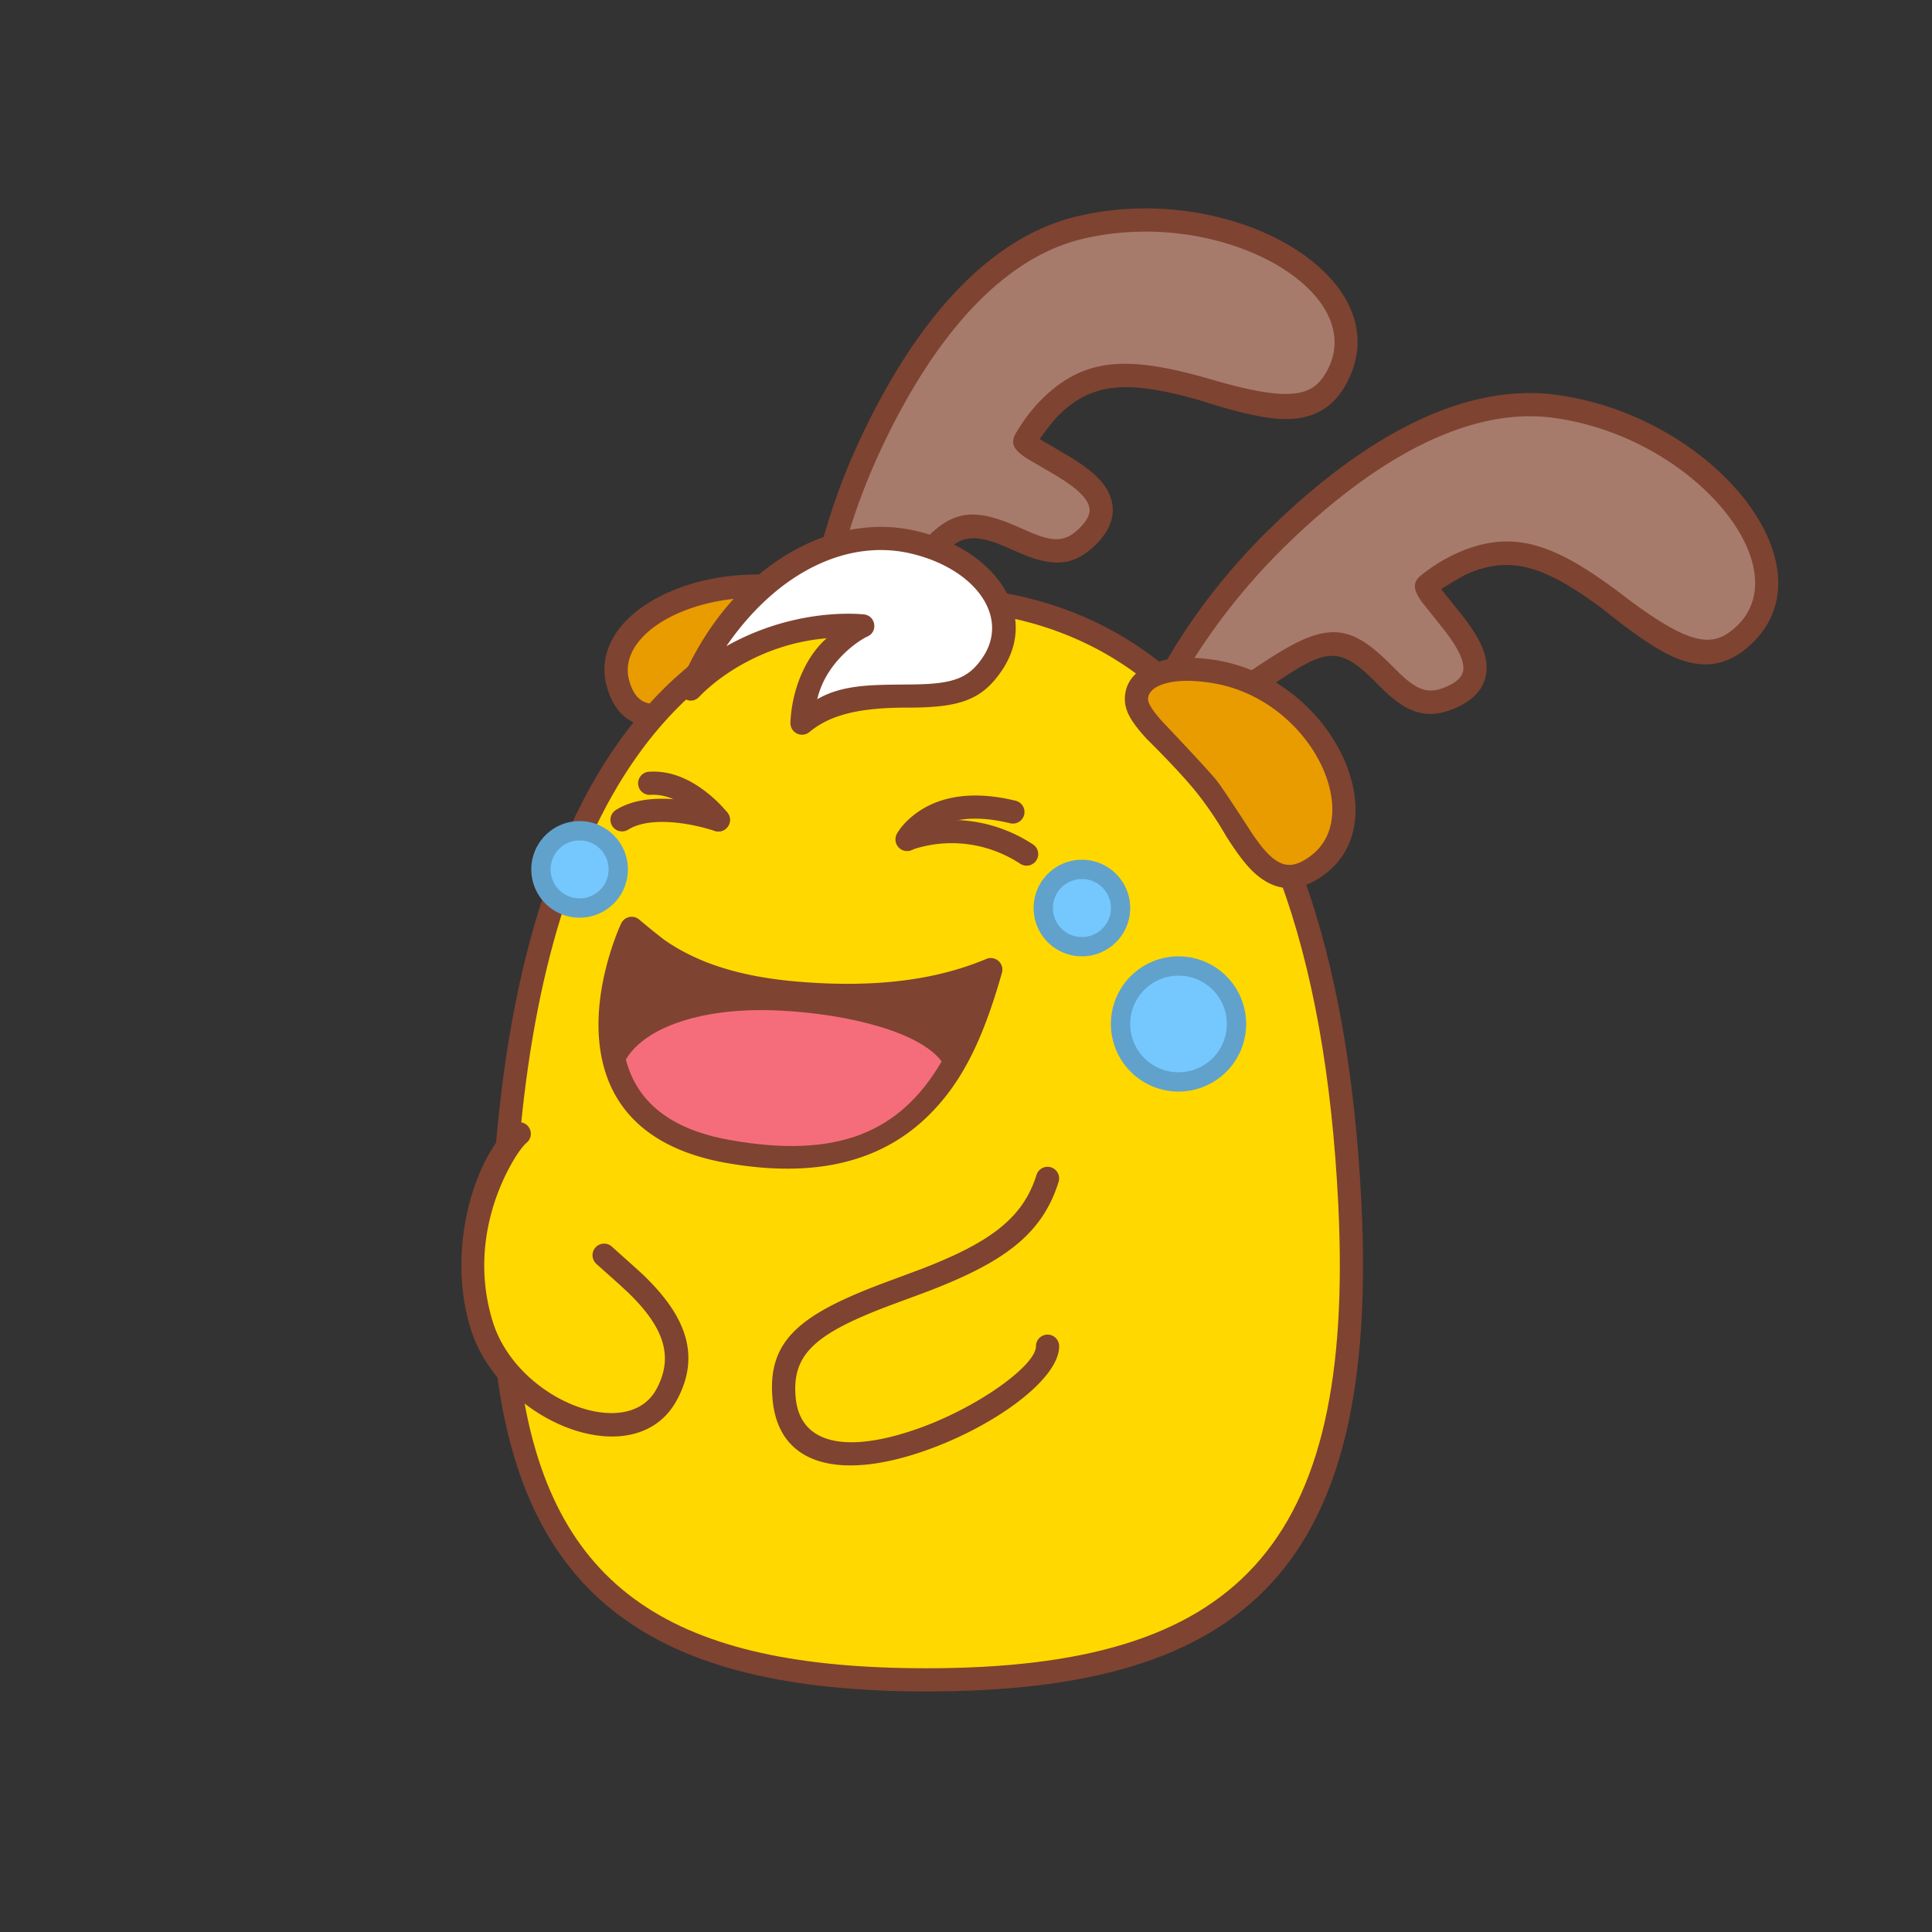 <svg data-id="127-ac9d83cdf34f4db-smile" xmlns="http://www.w3.org/2000/svg" viewBox="0 0 100 100"><rect x="0" y="0" width="100" height="100" fill="#333333" stroke="none"/><g fill="none" fill-rule="evenodd"><path fill="#a67b6c" d="M41.733 34.042c-.455-1.249 4.097-19.889 14.148-22.253 7.677-1.807 15.963 3.052 13.178 7.899-2.784 4.846-11.254-4.939-16.003 3.052-.428.72 5.922 2.285 3.229 5.006s-5.143-2.903-8.288.917c-2.16 2.625-3.522 5.336-4.642 6.607-1.342 1.522-1.544-1.012-1.622-1.228zM59.372 36.741c.024-1.329 10.96-17.092 21.19-15.693 7.815 1.068 13.807 8.576 9.469 12.1-4.338 3.524-8.734-8.646-16.035-2.893-.657.518 4.71 4.257 1.219 5.83-3.49 1.574-3.759-4.554-8.066-2.117-2.958 1.675-5.201 3.716-6.703 4.5-1.799.94-1.078-1.498-1.074-1.727z"/><path fill="#e99c00" d="M39.675 34.58c-3.115 1.771-6.775 4.095-7.712.845-.954-3.31 4.886-6.318 10.559-4.58 1.593.489 1.448 2.1 1.448 2.1s-2.16 1.444-4.295 1.635z"/><path fill="#ffd800" d="M47.9 87c14.723 0 22.876-4.762 21.903-24.631C68.829 42.5 61.674 31 47.9 31c-13.774 0-20.929 11.5-21.902 31.369C25.026 82.238 33.179 87 47.901 87z"/><path fill="#ffd800" d="M31.199 64.977c1.302 1.26 5.108 3.793 3.225 7.231-1.883 3.44-8.223.704-9.559-3.604-1.554-5.01 1.188-9.264 1.93-9.904.856-2.826 5.052 4.98 4.404 6.277z"/><path fill="#e99c00" d="M62.46 40.816c1.753 2.173 2.963 6.156 5.787 3.877s.467-8.935-5.45-9.918c-2.64-.439-4.047.36-4.046 1.422 0 1.062 1.956 2.447 3.71 4.62z"/><path fill="#fff" d="M35.695 35.723c3.616-3.78 8.905-3.26 8.905-3.26s-2.991 1.359-3.143 5.03c3.5-2.898 7.674.183 9.855-3.071 1.813-2.708-.7-5.51-4.116-6.3s-8.742 1.048-11.501 7.601z"/><g fill="#75c8fe" transform="translate(24 9)"><circle cx="37" cy="44" r="3"/><circle cx="32" cy="38" r="2"/><circle cx="6" cy="36" r="2"/></g><g fill="#7f4331" fill-rule="nonzero"><path d="M80.582 20.44c8.274 1.13 14.636 9.2 9.764 13.16-1.112.902-2.316 1.001-3.647.437-.888-.376-2.113-1.198-3.675-2.465-3.004-2.245-4.787-2.86-7.055-1.877-.241.105-.699.37-1.372.799l1.049 1.31c.954 1.216 1.415 2.142 1.275 3.075-.111.748-.628 1.338-1.52 1.74-1.544.696-2.585.287-3.925-1.034l-.454-.452c-1.357-1.326-2.086-1.533-3.636-.656-.45.255-1.143.709-1.918 1.235l-1.367-.548c.943-.66 1.889-1.292 2.694-1.732 2.306-1.258 3.438-.793 5.237 1.012l.445.44c.93.88 1.497 1.061 2.43.64.545-.245.781-.515.827-.822.073-.49-.277-1.194-1.033-2.157-.087-.11-.453-.57-1.098-1.375-.424-.6-.54-1.005-.039-1.4a8.744 8.744 0 0 1 1.928-1.176c2.869-1.243 5.047-.425 8.545 2.239 3.327 2.533 4.495 2.64 5.552 1.835 3.86-2.944-1.737-10.023-9.17-11.04-4.285-.586-9.14 1.98-13.918 6.659a32.726 32.726 0 0 0-4.981 6.255l-1.426.184c1.167-2.162 3.061-4.843 5.567-7.297 5.017-4.913 10.175-7.639 14.921-6.99zM55.786 11.19c8.13-1.914 16.965 3.337 13.837 8.782-.713 1.242-1.802 1.766-3.247 1.717-.964-.033-2.402-.36-4.315-.982-3.61-1.018-5.496-.952-7.26.779-.188.184-.52.596-.994 1.238l1.449.847c1.327.793 2.09 1.49 2.294 2.413.164.737-.107 1.474-.795 2.17-1.191 1.203-2.31 1.195-4.035.443l-.586-.26c-1.586-.683-2.354-.688-3.332.352l-1.116-.548c1.645-1.875 2.866-1.827 5.143-.81l.574.251c1.184.489 1.778.454 2.499-.273.42-.425.544-.761.476-1.065-.107-.484-.687-1.015-1.738-1.642-.121-.073-.628-.37-1.518-.89-.611-.408-.865-.745-.54-1.294.42-.705.879-1.3 1.378-1.79 2.233-2.19 4.56-2.207 8.78-.975 4.016 1.171 5.145.852 5.842-.28 2.549-4.132-5.217-8.733-12.52-7.015-4.212.99-7.824 5.128-10.606 11.21a32.653 32.653 0 0 0-1.673 4.524l-1.345.436a32.697 32.697 0 0 1 1.927-5.459c2.92-6.387 6.758-10.783 11.421-11.88z"/><path d="M67.45 45.34c1.682 4.638 2.692 10.309 3.017 16.948.916 18.69-5.803 25.26-22.5 25.26-14.13 0-21.107-4.838-22.37-17.537l1.329 1.203c1.502 11.156 8.006 15.135 21.04 15.135 16.03 0 22.175-6.198 21.303-24.002-.325-6.632-1.332-12.24-3.006-16.779zm-39.303.966 1.094.491c-1.102 3.352-1.87 7.238-2.295 11.644l-1.377 2.093c.377-5.446 1.239-10.202 2.578-14.228zm8.266-12.422-.67 2.11c-2.063 1.874-3.785 4.33-5.16 7.35l-1.064-.549c1.754-3.842 4.055-6.828 6.894-8.91zm14.92-3.296c3.442.508 6.432 1.82 8.963 3.9l-.974.77c-2.145-1.704-4.628-2.83-7.441-3.358z"/><path d="M62.967 34.174c-2.756-.458-4.745.352-4.744 2.014 0 .626.342 1.189 1.109 2.033 1.289 1.283 2.2 2.271 2.733 2.964a18.34 18.34 0 0 1 1.41 2.11c.795 1.245 1.345 1.917 2.052 2.331.98.574 2.05.429 3.169-.475 3.569-2.88.22-9.988-5.729-10.977zm-.197 1.184c5.042.838 7.816 6.726 5.172 8.86-.752.606-1.286.678-1.808.373-.418-.245-.82-.698-1.362-1.507-.94-1.454-1.531-2.339-1.773-2.653-.242-.315-1.203-1.36-2.884-3.135-.484-.55-.692-.897-.692-1.109 0-.687 1.217-1.183 3.347-.829zM47.386 27.474c-4.436-1.025-9.638 1.892-12.19 7.952-.257.614.527 1.129.987.648 1.03-1.077 3.378-2.767 6.606-3.038-1.086.945-1.806 2.651-1.877 4.368a.6.6 0 0 0 .982.487c.96-.795 2.337-1.266 5.016-1.264 2.68.002 3.884-.337 4.955-1.936 1.987-2.966-.428-6.281-4.48-7.217zm-.27 1.169c3.347.773 5.166 3.27 3.752 5.38-.715 1.068-1.508 1.361-3.43 1.4-1.92.038-3.682-.08-5.137.768.429-1.856 2.044-2.993 2.602-3.247.558-.253.421-1.083-.19-1.143-.61-.06-3.748-.249-7.116 1.644 2.701-3.915 6.324-5.54 9.519-4.802zM26.473 58.24a.6.6 0 1 1 .784.908c-.427.369-1.185 1.645-1.648 3.047-.658 1.996-.754 4.12-.1 6.226 1.24 3.999 6.938 6.27 8.46 3.494.947-1.732.35-3.26-1.456-5.011l-.422-.391c-.48-.434-1.127-1.002-1.24-1.111a.6.6 0 0 1 .836-.862l1.255 1.125c.164.149.31.283.407.377 2.148 2.083 2.945 4.124 1.672 6.449-2.152 3.93-9.154 1.138-10.659-3.715-1.303-4.202.26-8.938 2.11-10.536zM54.4 60.421a.6.6 0 0 0-.752.395c-.7 2.243-2.41 3.498-5.959 4.867l-1.693.63c-4.621 1.706-6.31 3.057-6.003 6.17.34 3.45 3.587 4.105 7.851 2.618 3.625-1.263 6.977-3.71 6.977-5.416a.6.6 0 0 0-1.193-.097l-.007.097c0 .983-3.01 3.181-6.172 4.283-3.64 1.27-6.027.788-6.262-1.603-.225-2.286 1.021-3.345 4.92-4.813l1.655-.612c4.108-1.544 6.164-2.986 7.031-5.767a.6.6 0 0 0-.394-.752z"/><path d="M39.957 29.76c-4.962-.309-9.52 2.406-8.536 5.82.323 1.122.98 1.801 1.919 2l-.14-.034 1.05-1.115c-.2.022-.383.02-.55-.004l-.11-.02c-.48-.102-.81-.442-1.017-1.16-.636-2.208 2.554-4.243 6.398-4.312zM47.137 42.745a7.582 7.582 0 0 1 5.116.31 7.77 7.77 0 0 1 1.188.634.6.6 0 1 1-.652 1.006 6.571 6.571 0 0 0-1.005-.535 6.414 6.414 0 0 0-4.315-.262c-.18.057-.274.088-.286.093a.6.6 0 0 1-.45-1.112 9.1 9.1 0 0 1 .404-.134z"/><path d="M47.178 42.284c1.207-1.02 2.997-1.425 5.408-.834a.6.6 0 0 1-.286 1.165c-2.041-.5-3.436-.185-4.347.585-.15.126-.305.299-.466.518a.6.6 0 1 1-1.057-.567c.122-.227.363-.541.748-.867zM36.808 41.702c-.801-.212-1.65-.352-2.475-.359-.956-.008-1.79.167-2.453.58a.6.6 0 1 0 .635 1.019c.442-.276 1.06-.405 1.808-.399.71.006 1.466.13 2.179.319.279.08.435.126.468.137a.6.6 0 1 0 .39-1.134c-.3-.091-.484-.145-.552-.163z"/><path d="M36.718 41.127c-.96-.796-2.022-1.264-3.155-1.18a.6.6 0 0 0 .088 1.196c.769-.057 1.557.29 2.3.907.14.116.722.712.75.75a.6.6 0 1 0 .95-.734c-.183-.236-.5-.58-.933-.94z"/></g><path fill="#7f4331" fill-rule="nonzero" d="M51.05 49.635c-2.36.99-5.428 1.539-9.761 1.174-3.138-.265-5.292-1.032-6.92-2.173a36.34 36.34 0 0 1-1.284-1.04.6.6 0 0 0-.935.206l-.016.034c-.21.464-.458 1.125-.679 1.923-.346 1.252-.525 2.516-.466 3.732.169 3.475 2.228 5.929 6.608 6.703 4.616.815 8.012-.075 10.415-2.41 1.814-1.764 2.885-4.044 3.848-7.431a.6.6 0 0 0-.81-.718z"/><path fill="#f56d7b" d="M40.354 52.306c3.675.185 7.28 1.145 8.385 2.634-2.13 3.648-5.351 5.058-10.933 4.072-3.17-.56-4.852-2.02-5.412-4.175 1.002-1.684 3.999-2.73 7.96-2.53z"/><g fill="#61a2cc" fill-rule="nonzero"><path d="M61 49.5a3.5 3.5 0 1 0 0 7 3.5 3.5 0 0 0 0-7zm0 1a2.5 2.5 0 1 1 0 5 2.5 2.5 0 0 1 0-5zM56 44.5a2.5 2.5 0 1 0 0 5 2.5 2.5 0 0 0 0-5zm0 1a1.5 1.5 0 1 1 0 3 1.5 1.5 0 0 1 0-3zM30 42.5a2.5 2.5 0 1 0 0 5 2.5 2.5 0 0 0 0-5zm0 1a1.5 1.5 0 1 1 0 3 1.5 1.5 0 0 1 0-3z"/></g></g></svg>
